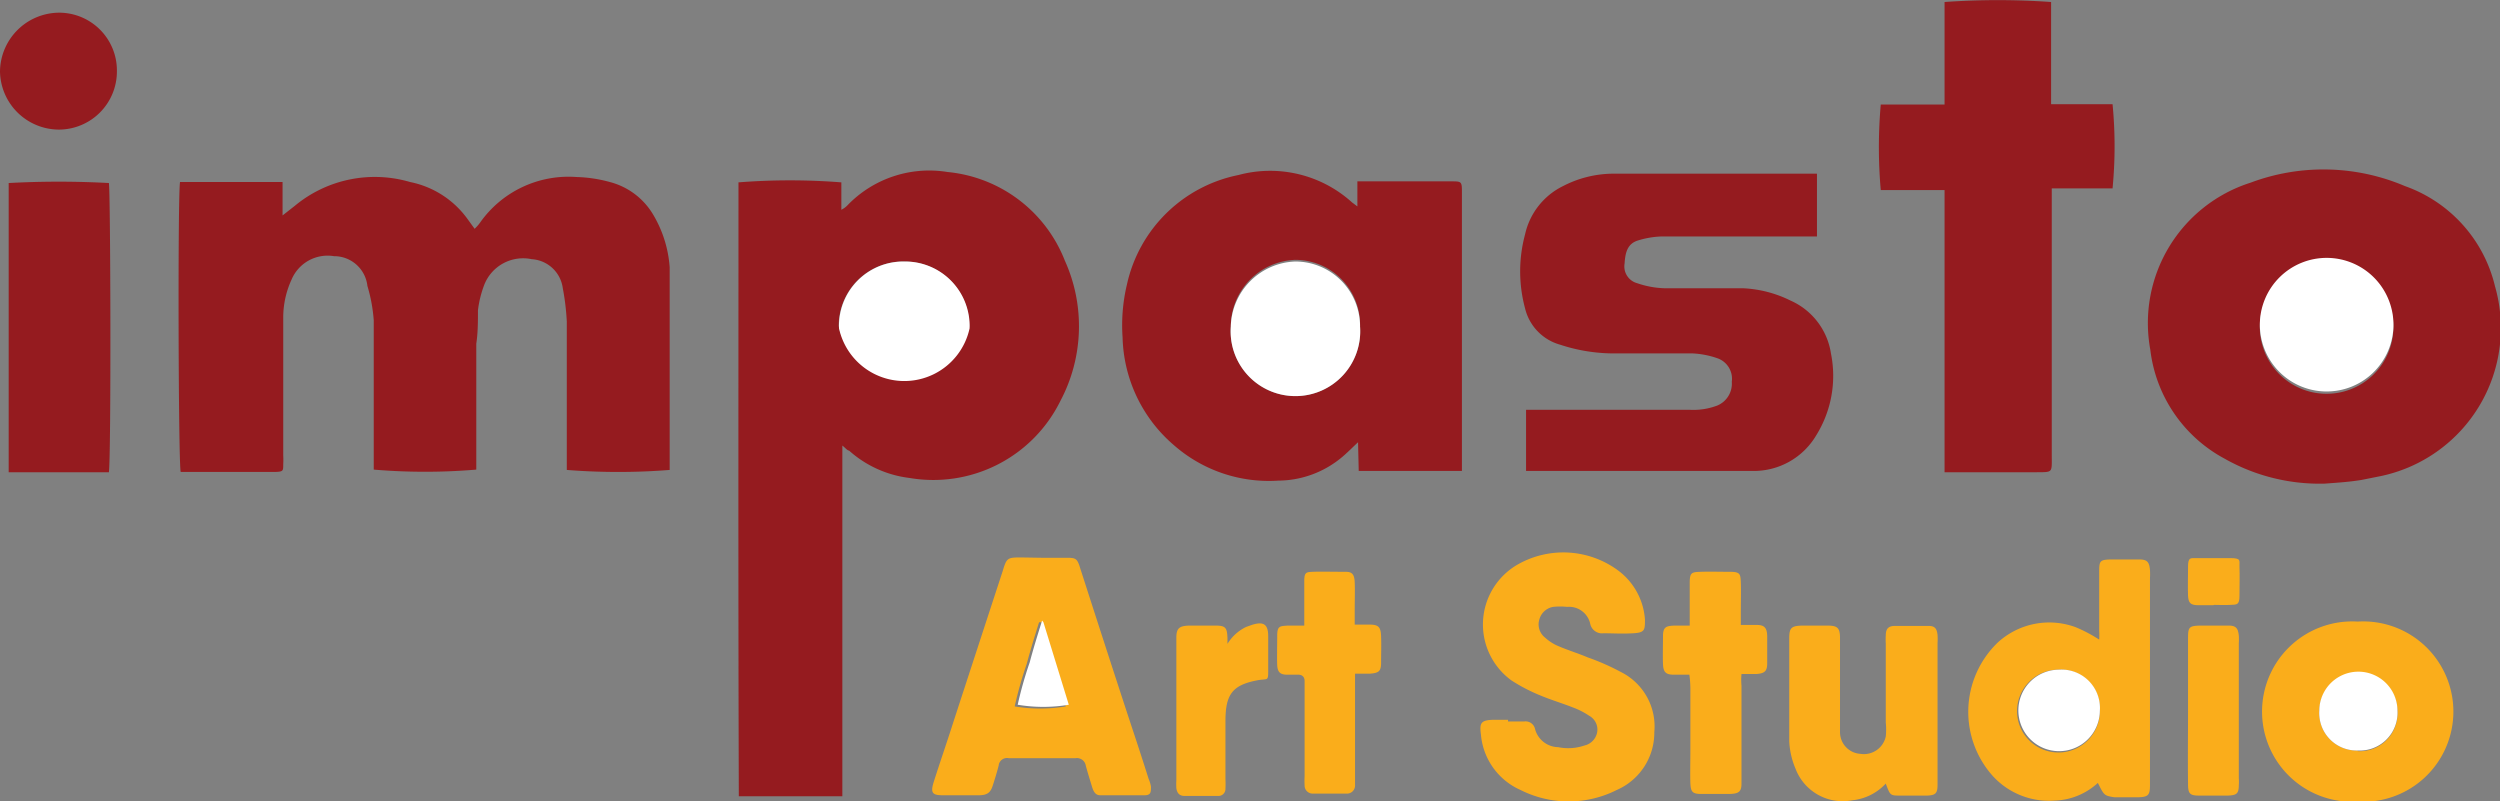 <svg xmlns="http://www.w3.org/2000/svg" viewBox="0 0 74.85 23.99"><rect x="0" y="0" width="74.85" height="23.99" fill="#808080" stroke="none"/><g id="Layer_2" data-name="Layer 2"><g id="Layer_1-2" data-name="Layer 1"><path d="M22.11,5.46a19.74,19.74,0,0,1,3.08,0v.82a.63.63,0,0,0,.18-.13,3.4,3.4,0,0,1,3-1,4.2,4.2,0,0,1,3.51,2.65,4.77,4.77,0,0,1-.13,4.2,4.24,4.24,0,0,1-4.52,2.31,3.31,3.31,0,0,1-1.81-.82c-.05,0-.11-.08-.2-.15v7c0,1.16,0,2.32,0,3.5H22.12C22.1,17.7,22.11,11.58,22.11,5.46Zm5,2.37a1.93,1.93,0,0,0-2,1.93,2,2,0,0,0,3.91,0A1.93,1.93,0,0,0,27.09,7.83Z" style="fill:#951b1f"/><path d="M5.39,5.45H8.46l0,1,.37-.29a3.75,3.75,0,0,1,3.45-.71A2.8,2.8,0,0,1,14,6.56l.21.29a1.22,1.22,0,0,0,.16-.18A3.24,3.24,0,0,1,17.26,5.3a4.16,4.16,0,0,1,1,.15,2.13,2.13,0,0,1,1.31,1A3.57,3.57,0,0,1,20.05,8c0,.16,0,.32,0,.49,0,1.73,0,3.46,0,5.2v.38a19.68,19.68,0,0,1-3.08,0c0-.11,0-.23,0-.34,0-1.37,0-2.74,0-4.1a7.23,7.23,0,0,0-.12-1,1,1,0,0,0-.93-.87,1.25,1.25,0,0,0-1.43.79,3.2,3.2,0,0,0-.18.74c0,.33,0,.67-.05,1v3.77a18.31,18.31,0,0,1-3.07,0c0-.1,0-.22,0-.34,0-1.38,0-2.75,0-4.13A4.79,4.79,0,0,0,11,8.56a1,1,0,0,0-1-.89,1.17,1.17,0,0,0-1.27.7A2.72,2.72,0,0,0,8.48,9.5c0,1.37,0,2.75,0,4.13a2.43,2.43,0,0,1,0,.27c0,.2,0,.22-.23.23H5.41C5.34,13.87,5.32,5.86,5.39,5.45Z" style="fill:#951b1f"/><path d="M40.66,13.24c-.19.18-.32.31-.46.43a3,3,0,0,1-1.93.72,4.31,4.31,0,0,1-3.11-1.05,4.39,4.39,0,0,1-1.55-3.24,5.26,5.26,0,0,1,.13-1.58,4.28,4.28,0,0,1,3.34-3.28,3.65,3.65,0,0,1,3.4.82l.16.12V5.43l.33,0h2.48c.31,0,.32,0,.32.33,0,2.68,0,5.36,0,8,0,.1,0,.2,0,.34-1,0-2,0-3.09,0Zm.06-3.46a1.94,1.94,0,0,0-1.94-2,2,2,0,0,0-1.93,2,1.94,1.94,0,1,0,3.87,0Z" style="fill:#951b1f"/><path d="M69.6,14.48a5.78,5.78,0,0,1-3-.75,4.27,4.27,0,0,1-2.22-3.26,4.41,4.41,0,0,1,3-5A6.22,6.22,0,0,1,72,5.57a4.22,4.22,0,0,1,2.7,3,4.53,4.53,0,0,1-3.4,5.68l-.6.12C70.33,14.43,70,14.45,69.6,14.48ZM67.66,9.72a2,2,0,1,0,2-1.93A2,2,0,0,0,67.66,9.72Z" style="fill:#951b1f"/><path d="M45.69,14.1V12.27l.39,0h4.53a2,2,0,0,0,.81-.13.71.71,0,0,0,.43-.71.65.65,0,0,0-.42-.7,2.63,2.63,0,0,0-.78-.15c-.81,0-1.63,0-2.44,0a5.14,5.14,0,0,1-1.5-.26,1.49,1.49,0,0,1-1.05-1.09,4.25,4.25,0,0,1,0-2.21A2.12,2.12,0,0,1,46.8,5.57a3.3,3.3,0,0,1,1.47-.37H54.2l.2,0c0,.62,0,1.23,0,1.88H49.73a2.7,2.7,0,0,0-.69.12c-.33.1-.38.39-.4.69a.52.52,0,0,0,.38.59,2.76,2.76,0,0,0,.8.15c.78,0,1.57,0,2.35,0A3.55,3.55,0,0,1,53.61,9a2.07,2.07,0,0,1,1.21,1.59,3.37,3.37,0,0,1-.44,2.44,2.17,2.17,0,0,1-1.91,1.07H46Z" style="fill:#951b1f"/><path d="M58.21,5.69h-1.9a14.58,14.58,0,0,1,0-2.56h1.91V.06a22.63,22.63,0,0,1,3.19,0c0,.5,0,1,0,1.51V3.12h1.84a13.13,13.13,0,0,1,0,2.52H61.43c0,.16,0,.29,0,.42v7.55c0,.58.05.52-.53.53H58.62l-.4,0c0-.57,0-1.13,0-1.69V5.69Z" style="fill:#951b1f"/><path d="M3.26,14.14h-3V5.48a27.72,27.72,0,0,1,3,0C3.31,5.69,3.33,13.69,3.26,14.14Z" style="fill:#951b1f"/><path d="M31.19,16.7h.7c.32,0,.36,0,.46.34.5,1.55,1,3.1,1.51,4.65.18.54.36,1.09.53,1.63a1,1,0,0,1,.07.23c0,.16,0,.25-.17.26q-.67,0-1.35,0c-.14,0-.2-.11-.24-.24s-.13-.42-.19-.64a.27.27,0,0,0-.31-.23h-2a.25.25,0,0,0-.3.22c-.05.2-.11.39-.17.58s-.13.31-.42.31H28.22c-.31,0-.36-.08-.27-.38.19-.6.4-1.2.59-1.8q.74-2.27,1.48-4.53c.12-.4.14-.41.56-.41Zm0,1.93h-.08c-.13.42-.26.83-.37,1.25a11.44,11.44,0,0,0-.36,1.27,4.62,4.62,0,0,0,1.53,0Z" style="fill:#faad1b"/><path d="M45.15,21.6h.49a.29.29,0,0,1,.32.23.73.73,0,0,0,.69.54,1.51,1.51,0,0,0,.79-.05.5.5,0,0,0,.38-.4.47.47,0,0,0-.24-.49,2.26,2.26,0,0,0-.49-.25c-.33-.13-.67-.23-1-.37a5.16,5.16,0,0,1-.84-.44,2.07,2.07,0,0,1,.21-3.48,2.76,2.76,0,0,1,3,.2,2,2,0,0,1,.79,1.46c0,.31,0,.39-.35.41s-.59,0-.89,0a.36.36,0,0,1-.4-.29.65.65,0,0,0-.69-.5,2,2,0,0,0-.42,0,.52.52,0,0,0-.41.37.5.5,0,0,0,.17.55,1.36,1.36,0,0,0,.41.26c.28.12.58.21.86.33a7,7,0,0,1,1,.44,1.82,1.82,0,0,1,1,1.8,1.87,1.87,0,0,1-1.12,1.73,3.2,3.2,0,0,1-2.89,0A2,2,0,0,1,44.34,22c-.05-.36,0-.44.38-.45h.43Z" style="fill:#faad1b"/><path d="M62.81,23.44a2,2,0,0,1-1.3.53,2.28,2.28,0,0,1-1.84-.73,2.88,2.88,0,0,1,.14-4,2.28,2.28,0,0,1,2.34-.46,4.36,4.36,0,0,1,.7.37,2.28,2.28,0,0,0,0-.26c0-.58,0-1.16,0-1.74,0-.36,0-.4.41-.4h.79c.24,0,.3.08.32.32a1.92,1.92,0,0,1,0,.24v6.21c0,.29-.06.34-.34.35h-.73C63,23.82,63,23.82,62.81,23.44Zm-1.17-3.39a1.24,1.24,0,1,0,1.23,1.23A1.17,1.17,0,0,0,61.64,20.05Z" style="fill:#faad1b"/><path d="M70.59,24a2.7,2.7,0,1,1,0-5.39,2.7,2.7,0,1,1,0,5.39Zm0-1.51a1.13,1.13,0,0,0,1.19-1.18,1.17,1.17,0,1,0-2.34,0A1.12,1.12,0,0,0,70.59,22.47Z" style="fill:#faad1b"/><path d="M56.46,23.46a1.58,1.58,0,0,1-1,.5,1.51,1.51,0,0,1-1.7-.94,2.39,2.39,0,0,1-.19-.82c0-1,0-2.06,0-3.09,0-.31.06-.37.38-.38h.76c.31,0,.38.07.38.38,0,.74,0,1.47,0,2.2,0,.21,0,.41,0,.61a.65.65,0,0,0,.61.65.67.67,0,0,0,.76-.52,2,2,0,0,0,0-.42c0-.79,0-1.57,0-2.36a1.93,1.93,0,0,1,0-.24c0-.21.08-.29.28-.29h1c.19,0,.25.08.27.27a1.92,1.92,0,0,1,0,.24V23.5c0,.25-.06.31-.31.32h-.82C56.59,23.82,56.59,23.81,56.46,23.46Z" style="fill:#faad1b"/><path d="M39.05,18.73v-.5c0-.28,0-.56,0-.83s.06-.27.25-.28.67,0,1,0c.19,0,.25.09.26.31s0,.59,0,.88c0,.12,0,.24,0,.39l.44,0c.28,0,.34.08.35.35s0,.53,0,.79-.07.31-.34.33l-.44,0c0,.14,0,.26,0,.38,0,.9,0,1.8,0,2.69v.28a.24.24,0,0,1-.26.24h-1a.24.24,0,0,1-.25-.25,2.44,2.44,0,0,1,0-.27V20.39c0-.12-.07-.19-.19-.19h-.34c-.2,0-.28-.08-.29-.28s0-.59,0-.89.09-.28.31-.3Z" style="fill:#faad1b"/><path d="M50.58,20.2h-.47c-.24,0-.31-.08-.32-.32s0-.55,0-.83.09-.31.35-.32h.45c0-.14,0-.25,0-.36,0-.3,0-.61,0-.92s.06-.32.32-.33.59,0,.89,0,.31.07.32.31,0,.62,0,.92c0,.11,0,.22,0,.36l.47,0c.24,0,.31.09.32.32v.83c0,.24-.08.3-.32.32h-.21l-.24,0a2,2,0,0,0,0,.35v2.93c0,.24-.08.3-.33.31h-.89c-.25,0-.3-.07-.31-.32s0-.67,0-1V20.6A3.37,3.37,0,0,0,50.58,20.2Z" style="fill:#faad1b"/><path d="M36.72,19.33a1.33,1.33,0,0,1,.59-.56l.17-.06c.37-.12.49,0,.49.34s0,.66,0,1,0,.27-.28.31c-.79.14-1,.42-1,1.23v1.74a2.62,2.62,0,0,1,0,.28.21.21,0,0,1-.23.22c-.35,0-.69,0-1,0-.15,0-.22-.09-.24-.23a1.93,1.93,0,0,1,0-.24V19.09c0-.28.09-.35.38-.36h.79c.3,0,.35.06.36.37,0,.07,0,.14,0,.21Z" style="fill:#faad1b"/><path d="M1.76,3.88A1.77,1.77,0,0,1,0,2.14,1.78,1.78,0,0,1,1.75.38,1.73,1.73,0,0,1,3.5,2.13,1.74,1.74,0,0,1,1.76,3.88Z" style="fill:#951b1f"/><path d="M65.51,21.27c0-.71,0-1.41,0-2.11,0-.38,0-.43.42-.43h.8c.22,0,.28.09.3.3a1.61,1.61,0,0,1,0,.22v4.06a1.2,1.2,0,0,1,0,.19c0,.26-.06.31-.33.32h-.86c-.28,0-.33-.06-.33-.35C65.5,22.73,65.51,22,65.51,21.27Z" style="fill:#faad1b"/><path d="M66.27,18.12h-.45c-.24,0-.3-.07-.31-.29s0-.57,0-.86.07-.26.26-.26.65,0,1,0,.27.07.28.28,0,.57,0,.85-.08.26-.27.27-.32,0-.49,0Z" style="fill:#faad1b"/><path d="M27.09,7.83a1.93,1.93,0,0,1,1.94,2,2,2,0,0,1-3.91,0A1.93,1.93,0,0,1,27.09,7.83Z" style="fill:#fff"/><path d="M40.72,9.78a1.94,1.94,0,1,1-3.87,0,2,2,0,0,1,1.93-1.95A1.94,1.94,0,0,1,40.72,9.78Z" style="fill:#fff"/><path d="M67.66,9.72a2,2,0,1,1,1.94,2A2,2,0,0,1,67.66,9.72Z" style="fill:#fff"/><path d="M31.24,18.63,32,21.1a4.62,4.62,0,0,1-1.53,0,11.44,11.44,0,0,1,.36-1.27c.11-.42.24-.83.37-1.25Z" style="fill:#fff"/><path d="M61.64,20.05a1.15,1.15,0,0,1,1.23,1.23,1.22,1.22,0,1,1-1.23-1.23Z" style="fill:#fff"/><path d="M70.59,22.47a1.12,1.12,0,0,1-1.15-1.19,1.17,1.17,0,1,1,2.34,0A1.13,1.13,0,0,1,70.59,22.47Z" style="fill:#fff"/></g></g></svg>
